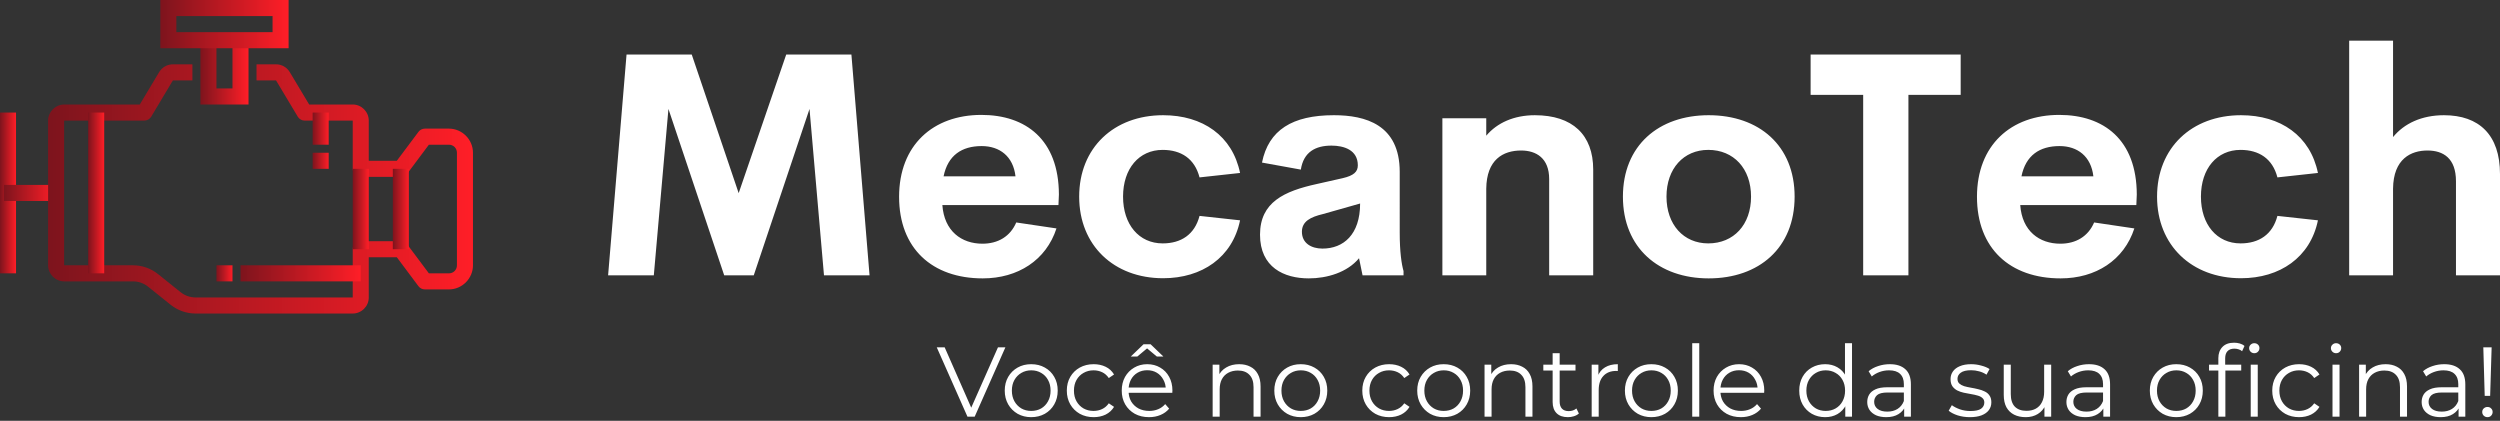 <svg width="606" height="102" viewBox="0 0 606 102" fill="none" xmlns="http://www.w3.org/2000/svg">
<rect x="0" y="0" width="606" height="102" fill="#333333" stroke="none"/>
<path d="M234.512 101L227.072 84.2H228.992L235.952 100.016H234.896L241.904 84.2H243.704L236.264 101H234.512ZM249.957 101.12C248.741 101.12 247.645 100.848 246.669 100.304C245.709 99.744 244.949 98.984 244.389 98.024C243.829 97.048 243.549 95.936 243.549 94.688C243.549 93.424 243.829 92.312 244.389 91.352C244.949 90.392 245.709 89.64 246.669 89.096C247.629 88.552 248.725 88.28 249.957 88.28C251.205 88.28 252.309 88.552 253.269 89.096C254.245 89.64 255.005 90.392 255.549 91.352C256.109 92.312 256.389 93.424 256.389 94.688C256.389 95.936 256.109 97.048 255.549 98.024C255.005 98.984 254.245 99.744 253.269 100.304C252.293 100.848 251.189 101.12 249.957 101.12ZM249.957 99.608C250.869 99.608 251.677 99.408 252.381 99.008C253.085 98.592 253.637 98.016 254.037 97.28C254.453 96.528 254.661 95.664 254.661 94.688C254.661 93.696 254.453 92.832 254.037 92.096C253.637 91.36 253.085 90.792 252.381 90.392C251.677 89.976 250.877 89.768 249.981 89.768C249.085 89.768 248.285 89.976 247.581 90.392C246.877 90.792 246.317 91.36 245.901 92.096C245.485 92.832 245.277 93.696 245.277 94.688C245.277 95.664 245.485 96.528 245.901 97.28C246.317 98.016 246.877 98.592 247.581 99.008C248.285 99.408 249.077 99.608 249.957 99.608ZM265.1 101.12C263.852 101.12 262.732 100.848 261.74 100.304C260.764 99.744 259.996 98.984 259.436 98.024C258.876 97.048 258.596 95.936 258.596 94.688C258.596 93.424 258.876 92.312 259.436 91.352C259.996 90.392 260.764 89.64 261.74 89.096C262.732 88.552 263.852 88.28 265.1 88.28C266.172 88.28 267.14 88.488 268.004 88.904C268.868 89.32 269.548 89.944 270.044 90.776L268.772 91.64C268.34 91 267.804 90.528 267.164 90.224C266.524 89.92 265.828 89.768 265.076 89.768C264.18 89.768 263.372 89.976 262.652 90.392C261.932 90.792 261.364 91.36 260.948 92.096C260.532 92.832 260.324 93.696 260.324 94.688C260.324 95.68 260.532 96.544 260.948 97.28C261.364 98.016 261.932 98.592 262.652 99.008C263.372 99.408 264.18 99.608 265.076 99.608C265.828 99.608 266.524 99.456 267.164 99.152C267.804 98.848 268.34 98.384 268.772 97.76L270.044 98.624C269.548 99.44 268.868 100.064 268.004 100.496C267.14 100.912 266.172 101.12 265.1 101.12ZM278.533 101.12C277.221 101.12 276.069 100.848 275.077 100.304C274.085 99.744 273.309 98.984 272.749 98.024C272.189 97.048 271.909 95.936 271.909 94.688C271.909 93.44 272.173 92.336 272.701 91.376C273.245 90.416 273.981 89.664 274.909 89.12C275.853 88.56 276.909 88.28 278.077 88.28C279.261 88.28 280.309 88.552 281.221 89.096C282.149 89.624 282.877 90.376 283.405 91.352C283.933 92.312 284.197 93.424 284.197 94.688C284.197 94.768 284.189 94.856 284.173 94.952C284.173 95.032 284.173 95.12 284.173 95.216H273.205V93.944H283.261L282.589 94.448C282.589 93.536 282.389 92.728 281.989 92.024C281.605 91.304 281.077 90.744 280.405 90.344C279.733 89.944 278.957 89.744 278.077 89.744C277.213 89.744 276.437 89.944 275.749 90.344C275.061 90.744 274.525 91.304 274.141 92.024C273.757 92.744 273.565 93.568 273.565 94.496V94.76C273.565 95.72 273.773 96.568 274.189 97.304C274.621 98.024 275.213 98.592 275.965 99.008C276.733 99.408 277.605 99.608 278.581 99.608C279.349 99.608 280.061 99.472 280.717 99.2C281.389 98.928 281.965 98.512 282.445 97.952L283.405 99.056C282.845 99.728 282.141 100.24 281.293 100.592C280.461 100.944 279.541 101.12 278.533 101.12ZM274.093 86.432L277.189 83.456H278.917L282.013 86.432H280.429L277.381 83.888H278.725L275.677 86.432H274.093ZM300.378 88.28C301.402 88.28 302.298 88.48 303.066 88.88C303.85 89.264 304.458 89.856 304.89 90.656C305.338 91.456 305.562 92.464 305.562 93.68V101H303.858V93.848C303.858 92.52 303.522 91.52 302.85 90.848C302.194 90.16 301.266 89.816 300.066 89.816C299.17 89.816 298.386 90 297.714 90.368C297.058 90.72 296.546 91.24 296.178 91.928C295.826 92.6 295.65 93.416 295.65 94.376V101H293.946V88.4H295.578V91.856L295.314 91.208C295.714 90.296 296.354 89.584 297.234 89.072C298.114 88.544 299.162 88.28 300.378 88.28ZM315.301 101.12C314.085 101.12 312.989 100.848 312.013 100.304C311.053 99.744 310.293 98.984 309.733 98.024C309.173 97.048 308.893 95.936 308.893 94.688C308.893 93.424 309.173 92.312 309.733 91.352C310.293 90.392 311.053 89.64 312.013 89.096C312.973 88.552 314.069 88.28 315.301 88.28C316.549 88.28 317.653 88.552 318.613 89.096C319.589 89.64 320.349 90.392 320.893 91.352C321.453 92.312 321.733 93.424 321.733 94.688C321.733 95.936 321.453 97.048 320.893 98.024C320.349 98.984 319.589 99.744 318.613 100.304C317.637 100.848 316.533 101.12 315.301 101.12ZM315.301 99.608C316.213 99.608 317.021 99.408 317.725 99.008C318.429 98.592 318.981 98.016 319.381 97.28C319.797 96.528 320.005 95.664 320.005 94.688C320.005 93.696 319.797 92.832 319.381 92.096C318.981 91.36 318.429 90.792 317.725 90.392C317.021 89.976 316.221 89.768 315.325 89.768C314.429 89.768 313.629 89.976 312.925 90.392C312.221 90.792 311.661 91.36 311.245 92.096C310.829 92.832 310.621 93.696 310.621 94.688C310.621 95.664 310.829 96.528 311.245 97.28C311.661 98.016 312.221 98.592 312.925 99.008C313.629 99.408 314.421 99.608 315.301 99.608ZM336.725 101.12C335.477 101.12 334.357 100.848 333.365 100.304C332.389 99.744 331.621 98.984 331.061 98.024C330.501 97.048 330.221 95.936 330.221 94.688C330.221 93.424 330.501 92.312 331.061 91.352C331.621 90.392 332.389 89.64 333.365 89.096C334.357 88.552 335.477 88.28 336.725 88.28C337.797 88.28 338.765 88.488 339.629 88.904C340.493 89.32 341.173 89.944 341.669 90.776L340.397 91.64C339.965 91 339.429 90.528 338.789 90.224C338.149 89.92 337.453 89.768 336.701 89.768C335.805 89.768 334.997 89.976 334.277 90.392C333.557 90.792 332.989 91.36 332.573 92.096C332.157 92.832 331.949 93.696 331.949 94.688C331.949 95.68 332.157 96.544 332.573 97.28C332.989 98.016 333.557 98.592 334.277 99.008C334.997 99.408 335.805 99.608 336.701 99.608C337.453 99.608 338.149 99.456 338.789 99.152C339.429 98.848 339.965 98.384 340.397 97.76L341.669 98.624C341.173 99.44 340.493 100.064 339.629 100.496C338.765 100.912 337.797 101.12 336.725 101.12ZM349.942 101.12C348.726 101.12 347.63 100.848 346.654 100.304C345.694 99.744 344.934 98.984 344.374 98.024C343.814 97.048 343.534 95.936 343.534 94.688C343.534 93.424 343.814 92.312 344.374 91.352C344.934 90.392 345.694 89.64 346.654 89.096C347.614 88.552 348.71 88.28 349.942 88.28C351.19 88.28 352.294 88.552 353.254 89.096C354.23 89.64 354.99 90.392 355.534 91.352C356.094 92.312 356.374 93.424 356.374 94.688C356.374 95.936 356.094 97.048 355.534 98.024C354.99 98.984 354.23 99.744 353.254 100.304C352.278 100.848 351.174 101.12 349.942 101.12ZM349.942 99.608C350.854 99.608 351.662 99.408 352.366 99.008C353.07 98.592 353.622 98.016 354.022 97.28C354.438 96.528 354.646 95.664 354.646 94.688C354.646 93.696 354.438 92.832 354.022 92.096C353.622 91.36 353.07 90.792 352.366 90.392C351.662 89.976 350.862 89.768 349.966 89.768C349.07 89.768 348.27 89.976 347.566 90.392C346.862 90.792 346.302 91.36 345.886 92.096C345.47 92.832 345.262 93.696 345.262 94.688C345.262 95.664 345.47 96.528 345.886 97.28C346.302 98.016 346.862 98.592 347.566 99.008C348.27 99.408 349.062 99.608 349.942 99.608ZM366.285 88.28C367.309 88.28 368.205 88.48 368.973 88.88C369.757 89.264 370.365 89.856 370.797 90.656C371.245 91.456 371.469 92.464 371.469 93.68V101H369.765V93.848C369.765 92.52 369.429 91.52 368.757 90.848C368.101 90.16 367.173 89.816 365.973 89.816C365.077 89.816 364.293 90 363.621 90.368C362.965 90.72 362.453 91.24 362.085 91.928C361.733 92.6 361.557 93.416 361.557 94.376V101H359.853V88.4H361.485V91.856L361.221 91.208C361.621 90.296 362.261 89.584 363.141 89.072C364.021 88.544 365.069 88.28 366.285 88.28ZM380.055 101.12C378.871 101.12 377.959 100.8 377.319 100.16C376.679 99.52 376.359 98.616 376.359 97.448V85.616H378.063V97.352C378.063 98.088 378.247 98.656 378.615 99.056C378.999 99.456 379.543 99.656 380.247 99.656C380.999 99.656 381.623 99.44 382.119 99.008L382.719 100.232C382.383 100.536 381.975 100.76 381.495 100.904C381.031 101.048 380.551 101.12 380.055 101.12ZM374.103 89.816V88.4H381.903V89.816H374.103ZM385.821 101V88.4H387.453V91.832L387.285 91.232C387.637 90.272 388.229 89.544 389.061 89.048C389.893 88.536 390.925 88.28 392.157 88.28V89.936C392.093 89.936 392.029 89.936 391.965 89.936C391.901 89.92 391.837 89.912 391.773 89.912C390.445 89.912 389.405 90.32 388.653 91.136C387.901 91.936 387.525 93.08 387.525 94.568V101H385.821ZM400.285 101.12C399.069 101.12 397.973 100.848 396.997 100.304C396.037 99.744 395.277 98.984 394.717 98.024C394.157 97.048 393.877 95.936 393.877 94.688C393.877 93.424 394.157 92.312 394.717 91.352C395.277 90.392 396.037 89.64 396.997 89.096C397.957 88.552 399.053 88.28 400.285 88.28C401.533 88.28 402.637 88.552 403.597 89.096C404.573 89.64 405.333 90.392 405.877 91.352C406.437 92.312 406.717 93.424 406.717 94.688C406.717 95.936 406.437 97.048 405.877 98.024C405.333 98.984 404.573 99.744 403.597 100.304C402.621 100.848 401.517 101.12 400.285 101.12ZM400.285 99.608C401.197 99.608 402.005 99.408 402.709 99.008C403.413 98.592 403.965 98.016 404.365 97.28C404.781 96.528 404.989 95.664 404.989 94.688C404.989 93.696 404.781 92.832 404.365 92.096C403.965 91.36 403.413 90.792 402.709 90.392C402.005 89.976 401.205 89.768 400.309 89.768C399.413 89.768 398.613 89.976 397.909 90.392C397.205 90.792 396.645 91.36 396.229 92.096C395.813 92.832 395.605 93.696 395.605 94.688C395.605 95.664 395.813 96.528 396.229 97.28C396.645 98.016 397.205 98.592 397.909 99.008C398.613 99.408 399.405 99.608 400.285 99.608ZM410.196 101V83.192H411.9V101H410.196ZM421.994 101.12C420.682 101.12 419.53 100.848 418.538 100.304C417.546 99.744 416.77 98.984 416.21 98.024C415.65 97.048 415.37 95.936 415.37 94.688C415.37 93.44 415.634 92.336 416.162 91.376C416.706 90.416 417.442 89.664 418.37 89.12C419.314 88.56 420.37 88.28 421.538 88.28C422.722 88.28 423.77 88.552 424.682 89.096C425.61 89.624 426.338 90.376 426.866 91.352C427.394 92.312 427.658 93.424 427.658 94.688C427.658 94.768 427.65 94.856 427.634 94.952C427.634 95.032 427.634 95.12 427.634 95.216H416.666V93.944H426.722L426.05 94.448C426.05 93.536 425.85 92.728 425.45 92.024C425.066 91.304 424.538 90.744 423.866 90.344C423.194 89.944 422.418 89.744 421.538 89.744C420.674 89.744 419.898 89.944 419.21 90.344C418.522 90.744 417.986 91.304 417.602 92.024C417.218 92.744 417.026 93.568 417.026 94.496V94.76C417.026 95.72 417.234 96.568 417.65 97.304C418.082 98.024 418.674 98.592 419.426 99.008C420.194 99.408 421.066 99.608 422.042 99.608C422.81 99.608 423.522 99.472 424.178 99.2C424.85 98.928 425.426 98.512 425.906 97.952L426.866 99.056C426.306 99.728 425.602 100.24 424.754 100.592C423.922 100.944 423.002 101.12 421.994 101.12ZM442.423 101.12C441.223 101.12 440.143 100.848 439.183 100.304C438.239 99.76 437.495 99.008 436.951 98.048C436.407 97.072 436.135 95.952 436.135 94.688C436.135 93.408 436.407 92.288 436.951 91.328C437.495 90.368 438.239 89.624 439.183 89.096C440.143 88.552 441.223 88.28 442.423 88.28C443.527 88.28 444.511 88.528 445.375 89.024C446.255 89.52 446.951 90.248 447.463 91.208C447.991 92.152 448.255 93.312 448.255 94.688C448.255 96.048 447.999 97.208 447.487 98.168C446.975 99.128 446.279 99.864 445.399 100.376C444.535 100.872 443.543 101.12 442.423 101.12ZM442.543 99.608C443.439 99.608 444.239 99.408 444.943 99.008C445.663 98.592 446.223 98.016 446.623 97.28C447.039 96.528 447.247 95.664 447.247 94.688C447.247 93.696 447.039 92.832 446.623 92.096C446.223 91.36 445.663 90.792 444.943 90.392C444.239 89.976 443.439 89.768 442.543 89.768C441.663 89.768 440.871 89.976 440.167 90.392C439.463 90.792 438.903 91.36 438.487 92.096C438.071 92.832 437.863 93.696 437.863 94.688C437.863 95.664 438.071 96.528 438.487 97.28C438.903 98.016 439.463 98.592 440.167 99.008C440.871 99.408 441.663 99.608 442.543 99.608ZM447.295 101V97.208L447.463 94.664L447.223 92.12V83.192H448.927V101H447.295ZM461.569 101V98.216L461.497 97.76V93.104C461.497 92.032 461.193 91.208 460.585 90.632C459.993 90.056 459.105 89.768 457.921 89.768C457.105 89.768 456.329 89.904 455.593 90.176C454.857 90.448 454.233 90.808 453.721 91.256L452.953 89.984C453.593 89.44 454.361 89.024 455.257 88.736C456.153 88.432 457.097 88.28 458.089 88.28C459.721 88.28 460.977 88.688 461.857 89.504C462.753 90.304 463.201 91.528 463.201 93.176V101H461.569ZM457.225 101.12C456.281 101.12 455.457 100.968 454.753 100.664C454.065 100.344 453.537 99.912 453.169 99.368C452.801 98.808 452.617 98.168 452.617 97.448C452.617 96.792 452.769 96.2 453.073 95.672C453.393 95.128 453.905 94.696 454.609 94.376C455.329 94.04 456.289 93.872 457.489 93.872H461.833V95.144H457.537C456.321 95.144 455.473 95.36 454.993 95.792C454.529 96.224 454.297 96.76 454.297 97.4C454.297 98.12 454.577 98.696 455.137 99.128C455.697 99.56 456.481 99.776 457.489 99.776C458.449 99.776 459.273 99.56 459.961 99.128C460.665 98.68 461.177 98.04 461.497 97.208L461.881 98.384C461.561 99.216 461.001 99.88 460.201 100.376C459.417 100.872 458.425 101.12 457.225 101.12ZM477.494 101.12C476.454 101.12 475.47 100.976 474.542 100.688C473.614 100.384 472.886 100.008 472.358 99.56L473.126 98.216C473.638 98.6 474.294 98.936 475.094 99.224C475.894 99.496 476.734 99.632 477.614 99.632C478.814 99.632 479.678 99.448 480.206 99.08C480.734 98.696 480.998 98.192 480.998 97.568C480.998 97.104 480.846 96.744 480.542 96.488C480.254 96.216 479.87 96.016 479.39 95.888C478.91 95.744 478.374 95.624 477.782 95.528C477.19 95.432 476.598 95.32 476.006 95.192C475.43 95.064 474.902 94.88 474.422 94.64C473.942 94.384 473.55 94.04 473.246 93.608C472.958 93.176 472.814 92.6 472.814 91.88C472.814 91.192 473.006 90.576 473.39 90.032C473.774 89.488 474.334 89.064 475.07 88.76C475.822 88.44 476.734 88.28 477.806 88.28C478.622 88.28 479.438 88.392 480.254 88.616C481.07 88.824 481.742 89.104 482.27 89.456L481.526 90.824C480.966 90.44 480.366 90.168 479.726 90.008C479.086 89.832 478.446 89.744 477.806 89.744C476.67 89.744 475.83 89.944 475.286 90.344C474.758 90.728 474.494 91.224 474.494 91.832C474.494 92.312 474.638 92.688 474.926 92.96C475.23 93.232 475.622 93.448 476.102 93.608C476.598 93.752 477.134 93.872 477.71 93.968C478.302 94.064 478.886 94.184 479.462 94.328C480.054 94.456 480.59 94.64 481.07 94.88C481.566 95.104 481.958 95.432 482.246 95.864C482.55 96.28 482.702 96.832 482.702 97.52C482.702 98.256 482.494 98.896 482.078 99.44C481.678 99.968 481.086 100.384 480.302 100.688C479.534 100.976 478.598 101.12 477.494 101.12ZM491.037 101.12C489.965 101.12 489.029 100.92 488.229 100.52C487.429 100.12 486.805 99.52 486.357 98.72C485.925 97.92 485.709 96.92 485.709 95.72V88.4H487.413V95.528C487.413 96.872 487.741 97.888 488.397 98.576C489.069 99.248 490.005 99.584 491.205 99.584C492.085 99.584 492.845 99.408 493.485 99.056C494.141 98.688 494.637 98.16 494.973 97.472C495.325 96.784 495.501 95.96 495.501 95V88.4H497.205V101H495.573V97.544L495.837 98.168C495.437 99.096 494.813 99.824 493.965 100.352C493.133 100.864 492.157 101.12 491.037 101.12ZM509.85 101V98.216L509.778 97.76V93.104C509.778 92.032 509.474 91.208 508.866 90.632C508.274 90.056 507.386 89.768 506.202 89.768C505.386 89.768 504.61 89.904 503.874 90.176C503.138 90.448 502.514 90.808 502.002 91.256L501.234 89.984C501.874 89.44 502.642 89.024 503.538 88.736C504.434 88.432 505.378 88.28 506.37 88.28C508.002 88.28 509.258 88.688 510.138 89.504C511.034 90.304 511.482 91.528 511.482 93.176V101H509.85ZM505.506 101.12C504.562 101.12 503.738 100.968 503.034 100.664C502.346 100.344 501.818 99.912 501.45 99.368C501.082 98.808 500.898 98.168 500.898 97.448C500.898 96.792 501.05 96.2 501.354 95.672C501.674 95.128 502.186 94.696 502.89 94.376C503.61 94.04 504.57 93.872 505.77 93.872H510.114V95.144H505.818C504.602 95.144 503.754 95.36 503.274 95.792C502.81 96.224 502.578 96.76 502.578 97.4C502.578 98.12 502.858 98.696 503.418 99.128C503.978 99.56 504.762 99.776 505.77 99.776C506.73 99.776 507.554 99.56 508.242 99.128C508.946 98.68 509.458 98.04 509.778 97.208L510.162 98.384C509.842 99.216 509.282 99.88 508.482 100.376C507.698 100.872 506.706 101.12 505.506 101.12ZM527.528 101.12C526.312 101.12 525.216 100.848 524.24 100.304C523.28 99.744 522.52 98.984 521.96 98.024C521.4 97.048 521.12 95.936 521.12 94.688C521.12 93.424 521.4 92.312 521.96 91.352C522.52 90.392 523.28 89.64 524.24 89.096C525.2 88.552 526.296 88.28 527.528 88.28C528.776 88.28 529.88 88.552 530.84 89.096C531.816 89.64 532.576 90.392 533.12 91.352C533.68 92.312 533.96 93.424 533.96 94.688C533.96 95.936 533.68 97.048 533.12 98.024C532.576 98.984 531.816 99.744 530.84 100.304C529.864 100.848 528.76 101.12 527.528 101.12ZM527.528 99.608C528.44 99.608 529.248 99.408 529.952 99.008C530.656 98.592 531.208 98.016 531.608 97.28C532.024 96.528 532.232 95.664 532.232 94.688C532.232 93.696 532.024 92.832 531.608 92.096C531.208 91.36 530.656 90.792 529.952 90.392C529.248 89.976 528.448 89.768 527.552 89.768C526.656 89.768 525.856 89.976 525.152 90.392C524.448 90.792 523.888 91.36 523.472 92.096C523.056 92.832 522.848 93.696 522.848 94.688C522.848 95.664 523.056 96.528 523.472 97.28C523.888 98.016 524.448 98.592 525.152 99.008C525.856 99.408 526.648 99.608 527.528 99.608ZM537.727 101V86.816C537.727 85.696 538.055 84.792 538.711 84.104C539.367 83.416 540.311 83.072 541.543 83.072C542.023 83.072 542.487 83.136 542.935 83.264C543.383 83.392 543.759 83.592 544.063 83.864L543.487 85.136C543.247 84.928 542.967 84.776 542.647 84.68C542.327 84.568 541.983 84.512 541.615 84.512C540.895 84.512 540.343 84.712 539.959 85.112C539.575 85.512 539.383 86.104 539.383 86.888V88.808L539.431 89.6V101H537.727ZM535.471 89.816V88.4H543.271V89.816H535.471ZM545.575 101V88.4H547.279V101H545.575ZM546.439 85.616C546.087 85.616 545.791 85.496 545.551 85.256C545.311 85.016 545.191 84.728 545.191 84.392C545.191 84.056 545.311 83.776 545.551 83.552C545.791 83.312 546.087 83.192 546.439 83.192C546.791 83.192 547.087 83.304 547.327 83.528C547.567 83.752 547.687 84.032 547.687 84.368C547.687 84.72 547.567 85.016 547.327 85.256C547.103 85.496 546.807 85.616 546.439 85.616ZM557.296 101.12C556.048 101.12 554.928 100.848 553.936 100.304C552.96 99.744 552.192 98.984 551.632 98.024C551.072 97.048 550.792 95.936 550.792 94.688C550.792 93.424 551.072 92.312 551.632 91.352C552.192 90.392 552.96 89.64 553.936 89.096C554.928 88.552 556.048 88.28 557.296 88.28C558.368 88.28 559.336 88.488 560.2 88.904C561.064 89.32 561.744 89.944 562.24 90.776L560.968 91.64C560.536 91 560 90.528 559.36 90.224C558.72 89.92 558.024 89.768 557.272 89.768C556.376 89.768 555.568 89.976 554.848 90.392C554.128 90.792 553.56 91.36 553.144 92.096C552.728 92.832 552.52 93.696 552.52 94.688C552.52 95.68 552.728 96.544 553.144 97.28C553.56 98.016 554.128 98.592 554.848 99.008C555.568 99.408 556.376 99.608 557.272 99.608C558.024 99.608 558.72 99.456 559.36 99.152C560 98.848 560.536 98.384 560.968 97.76L562.24 98.624C561.744 99.44 561.064 100.064 560.2 100.496C559.336 100.912 558.368 101.12 557.296 101.12ZM565.399 101V88.4H567.103V101H565.399ZM566.263 85.616C565.911 85.616 565.615 85.496 565.375 85.256C565.135 85.016 565.015 84.728 565.015 84.392C565.015 84.056 565.135 83.776 565.375 83.552C565.615 83.312 565.911 83.192 566.263 83.192C566.615 83.192 566.911 83.304 567.151 83.528C567.391 83.752 567.511 84.032 567.511 84.368C567.511 84.72 567.391 85.016 567.151 85.256C566.927 85.496 566.631 85.616 566.263 85.616ZM578.277 88.28C579.301 88.28 580.197 88.48 580.965 88.88C581.749 89.264 582.357 89.856 582.789 90.656C583.237 91.456 583.461 92.464 583.461 93.68V101H581.757V93.848C581.757 92.52 581.421 91.52 580.749 90.848C580.093 90.16 579.165 89.816 577.965 89.816C577.069 89.816 576.285 90 575.613 90.368C574.957 90.72 574.445 91.24 574.077 91.928C573.725 92.6 573.549 93.416 573.549 94.376V101H571.845V88.4H573.477V91.856L573.213 91.208C573.613 90.296 574.253 89.584 575.133 89.072C576.013 88.544 577.061 88.28 578.277 88.28ZM595.96 101V98.216L595.888 97.76V93.104C595.888 92.032 595.584 91.208 594.976 90.632C594.384 90.056 593.496 89.768 592.312 89.768C591.496 89.768 590.72 89.904 589.984 90.176C589.248 90.448 588.624 90.808 588.112 91.256L587.344 89.984C587.984 89.44 588.752 89.024 589.648 88.736C590.544 88.432 591.488 88.28 592.48 88.28C594.112 88.28 595.368 88.688 596.248 89.504C597.144 90.304 597.592 91.528 597.592 93.176V101H595.96ZM591.616 101.12C590.672 101.12 589.848 100.968 589.144 100.664C588.456 100.344 587.928 99.912 587.56 99.368C587.192 98.808 587.008 98.168 587.008 97.448C587.008 96.792 587.16 96.2 587.464 95.672C587.784 95.128 588.296 94.696 589 94.376C589.72 94.04 590.68 93.872 591.88 93.872H596.224V95.144H591.928C590.712 95.144 589.864 95.36 589.384 95.792C588.92 96.224 588.688 96.76 588.688 97.4C588.688 98.12 588.968 98.696 589.528 99.128C590.088 99.56 590.872 99.776 591.88 99.776C592.84 99.776 593.664 99.56 594.352 99.128C595.056 98.68 595.568 98.04 595.888 97.208L596.272 98.384C595.952 99.216 595.392 99.88 594.592 100.376C593.808 100.872 592.816 101.12 591.616 101.12ZM602.292 95.96L601.956 84.2H603.972L603.612 95.96H602.292ZM602.964 101.12C602.612 101.12 602.308 101 602.052 100.76C601.812 100.504 601.692 100.208 601.692 99.872C601.692 99.52 601.812 99.232 602.052 99.008C602.308 98.768 602.612 98.648 602.964 98.648C603.332 98.648 603.628 98.768 603.852 99.008C604.092 99.232 604.212 99.52 604.212 99.872C604.212 100.208 604.092 100.504 603.852 100.76C603.628 101 603.332 101.12 602.964 101.12Z" fill="white"/>
<g clip-path="url(#clip0_0_1)">
<path fill-rule="evenodd" clip-rule="evenodd" d="M48.58 9.744V25.334H60.239V9.744H56.353V21.436H52.466V9.744H48.58Z" fill="url(#paint0_linear_0_1)"/>
<path fill-rule="evenodd" clip-rule="evenodd" d="M0 27.282V66.256H3.886V27.282H0Z" fill="url(#paint1_linear_0_1)"/>
<path fill-rule="evenodd" clip-rule="evenodd" d="M0.972 44.821V48.718H13.602V44.821H0.972Z" fill="url(#paint2_linear_0_1)"/>
<path fill-rule="evenodd" clip-rule="evenodd" d="M41.908 15.59C40.547 15.59 39.277 16.312 38.576 17.485L33.877 25.334H15.546C13.422 25.334 11.659 27.101 11.659 29.231V64.308C11.659 66.438 13.422 68.205 15.546 68.205H32.253C33.577 68.205 34.862 68.662 35.896 69.492L41.354 73.869C43.076 75.25 45.213 76 47.419 76H85.501C87.625 76 89.41 74.242 89.387 72.088V62.359H96.188L101.434 69.377C101.615 69.619 101.85 69.815 102.12 69.95C102.39 70.084 102.688 70.154 102.989 70.154H108.819C112.016 70.154 114.649 67.513 114.649 64.307V37.025C114.649 33.82 112.016 31.179 108.819 31.179H102.989C102.687 31.179 102.389 31.25 102.119 31.386C101.849 31.522 101.614 31.72 101.434 31.963L96.188 38.974H89.387V29.23C89.387 27.1 87.625 25.311 85.478 25.333H74.942L70.244 17.485C69.542 16.308 68.274 15.589 66.911 15.589H62.182V19.487H66.911L72.179 28.286C72.352 28.574 72.596 28.812 72.887 28.977C73.178 29.143 73.507 29.23 73.841 29.23H85.501V40.923C85.501 41.44 85.706 41.935 86.07 42.301C86.434 42.666 86.928 42.871 87.444 42.872H97.16C97.462 42.872 97.759 42.802 98.029 42.667C98.299 42.533 98.534 42.337 98.716 42.095L103.961 35.077H108.819C109.915 35.077 110.762 35.927 110.762 37.026V64.308C110.762 65.407 109.915 66.257 108.819 66.257H103.961L98.716 59.246C98.535 59.003 98.3 58.805 98.03 58.669C97.76 58.533 97.462 58.462 97.16 58.462H87.444C86.928 58.462 86.434 58.667 86.07 59.032C85.706 59.398 85.501 59.894 85.501 60.41V72.103H47.419C46.095 72.103 44.809 71.654 43.775 70.824L38.318 66.447C36.595 65.065 34.459 64.308 32.253 64.308H15.546V29.231H34.977C35.314 29.232 35.644 29.145 35.937 28.98C36.229 28.814 36.474 28.576 36.648 28.287L41.908 19.487H46.637V15.589L41.908 15.59Z" fill="url(#paint3_linear_0_1)"/>
<path fill-rule="evenodd" clip-rule="evenodd" d="M38.864 0V11.692H69.955V0H68.012H38.864ZM42.75 3.897H66.069V7.795H42.75V3.897Z" fill="url(#paint4_linear_0_1)"/>
<path fill-rule="evenodd" clip-rule="evenodd" d="M85.501 40.923V60.41H89.387V40.923H85.501Z" fill="url(#paint5_linear_0_1)"/>
<path fill-rule="evenodd" clip-rule="evenodd" d="M21.375 27.282V66.256H25.262V27.282H21.375Z" fill="url(#paint6_linear_0_1)"/>
<path fill-rule="evenodd" clip-rule="evenodd" d="M95.217 40.923V60.41H99.103V40.923H95.217Z" fill="url(#paint7_linear_0_1)"/>
<path fill-rule="evenodd" clip-rule="evenodd" d="M75.785 27.282V35.077H79.671V27.282H75.785Z" fill="url(#paint8_linear_0_1)"/>
<path fill-rule="evenodd" clip-rule="evenodd" d="M58.296 64.308V68.205H87.444V64.308H58.296Z" fill="url(#paint9_linear_0_1)"/>
<path fill-rule="evenodd" clip-rule="evenodd" d="M52.466 64.308V68.205H56.353V64.308H52.466Z" fill="url(#paint10_linear_0_1)"/>
<path fill-rule="evenodd" clip-rule="evenodd" d="M75.785 37.026V40.923H79.671V37.026H75.785Z" fill="url(#paint11_linear_0_1)"/>
<path d="M210.777 66.739H199.735L196.226 26.407L182.71 66.739H175.546L162.03 26.407L158.484 66.739H147.405L151.874 13.225H167.68L179.054 46.815L190.576 13.225H206.382L210.777 66.739ZM256.679 47.148L256.568 49.703H228.428C228.871 56.036 233.081 59.073 238.14 59.073C241.944 59.073 244.898 57.295 246.339 53.925L256.088 55.369C253.577 63.073 246.745 67.48 238.214 67.48C225.953 67.48 217.94 60.221 217.94 47.703C217.94 35.186 226.175 27.853 237.882 27.853C248.628 27.853 256.642 33.815 256.679 47.148ZM237.957 35.408C233.119 35.408 229.759 37.667 228.725 42.74H246.156C245.602 37.889 242.315 35.408 237.957 35.408ZM281.941 67.443C270.012 67.443 261.592 59.48 261.592 47.666C261.592 35.815 270.012 27.927 281.941 27.927C291.543 27.927 298.744 32.926 300.59 41.926L290.767 43C289.585 38.444 286.298 36.334 281.829 36.334C276.105 36.334 272.228 40.852 272.228 47.666C272.228 54.444 276.105 58.999 281.829 58.999C286.298 58.999 289.585 56.851 290.767 52.333L300.59 53.407C298.744 62.406 291.358 67.443 281.941 67.443ZM339.293 56.406C339.293 61.073 339.736 64.035 340.216 65.702V66.739H330.282L329.432 62.591C326.589 66.035 321.677 67.48 317.245 67.48C311.263 67.48 305.428 64.813 305.428 56.888C305.428 48.999 311.299 46.333 319.239 44.592L325.48 43.185C328.176 42.555 329.136 41.629 329.136 40.074C329.136 36.333 325.739 35.296 322.747 35.296C318.907 35.296 315.989 36.815 315.324 41.111L305.908 39.407C307.495 31.519 313.257 27.926 323.338 27.926C330.946 27.926 339.292 30.186 339.292 41.666L339.293 56.406ZM320.569 60.258C325.629 60.258 329.691 56.888 329.691 49.332L320.68 51.888C317.726 52.591 315.583 53.628 315.583 56.184C315.583 58.924 317.836 60.258 320.569 60.258ZM372.049 27.928C381.171 27.928 386.193 32.668 386.193 41.112V66.74H375.52V43.409C375.52 38.335 372.381 36.483 368.725 36.483C364.331 36.483 360.342 38.705 360.268 45.742V66.74H349.633V28.669H360.268V32.891C362.927 29.743 367.027 27.928 372.049 27.928ZM414.186 67.48C402.11 67.48 393.395 60.11 393.395 47.666C393.395 35.297 402.037 27.926 414.186 27.926C426.41 27.926 435.015 35.297 435.015 47.666C435.015 60.11 426.373 67.48 414.186 67.48ZM414.075 58.999C420.243 58.999 424.453 54.48 424.453 47.666C424.453 40.852 420.242 36.333 414.075 36.333C408.13 36.333 403.957 40.852 403.957 47.666C403.957 54.48 408.13 58.999 414.075 58.999ZM475.269 13.225V23.002H462.602V66.739H451.634V23.002H438.893V13.225H475.269ZM517.957 47.148L517.847 49.703H489.706C490.149 56.036 494.359 59.073 499.419 59.073C503.223 59.073 506.177 57.295 507.617 53.925L517.367 55.369C514.856 63.073 508.024 67.48 499.493 67.48C487.232 67.48 479.218 60.221 479.218 47.703C479.218 35.186 487.453 27.853 499.16 27.853C509.907 27.853 517.92 33.815 517.957 47.148ZM499.236 35.408C494.398 35.408 491.037 37.667 490.003 42.74H507.434C506.88 37.889 503.594 35.408 499.236 35.408ZM543.219 67.443C531.291 67.443 522.871 59.48 522.871 47.666C522.871 35.815 531.291 27.927 543.219 27.927C552.821 27.927 560.022 32.926 561.868 41.926L552.045 43C550.863 38.444 547.577 36.334 543.108 36.334C537.384 36.334 533.506 40.852 533.506 47.666C533.506 54.444 537.384 58.999 543.108 58.999C547.576 58.999 550.863 56.851 552.045 52.333L561.868 53.407C560.022 62.406 552.636 67.443 543.219 67.443ZM592.41 27.928C600.904 27.928 606 32.668 606 42.186V66.74H595.327V43.927C595.327 38.335 592.225 36.483 588.421 36.483C584.47 36.483 580.149 38.446 580.075 45.742V66.74H569.439V9.855H580.075V33.224C582.771 29.928 587.018 27.928 592.41 27.928Z" fill="white"/>
</g>
<defs>
<linearGradient id="paint0_linear_0_1" x1="48.58" y1="9.744" x2="60.239" y2="9.744" gradientUnits="userSpaceOnUse">
<stop stop-color="#7D141D"/>
<stop offset="1" stop-color="#FF1E27"/>
</linearGradient>
<linearGradient id="paint1_linear_0_1" x1="0" y1="27.282" x2="3.886" y2="27.282" gradientUnits="userSpaceOnUse">
<stop stop-color="#7D141D"/>
<stop offset="1" stop-color="#FF1E27"/>
</linearGradient>
<linearGradient id="paint2_linear_0_1" x1="0.972" y1="44.821" x2="13.602" y2="44.821" gradientUnits="userSpaceOnUse">
<stop stop-color="#7D141D"/>
<stop offset="1" stop-color="#FF1E27"/>
</linearGradient>
<linearGradient id="paint3_linear_0_1" x1="11.659" y1="15.589" x2="114.649" y2="15.589" gradientUnits="userSpaceOnUse">
<stop stop-color="#7D141D"/>
<stop offset="1" stop-color="#FF1E27"/>
</linearGradient>
<linearGradient id="paint4_linear_0_1" x1="38.864" y1="0" x2="69.955" y2="0" gradientUnits="userSpaceOnUse">
<stop stop-color="#7D141D"/>
<stop offset="1" stop-color="#FF1E27"/>
</linearGradient>
<linearGradient id="paint5_linear_0_1" x1="85.501" y1="40.923" x2="89.387" y2="40.923" gradientUnits="userSpaceOnUse">
<stop stop-color="#7D141D"/>
<stop offset="1" stop-color="#FF1E27"/>
</linearGradient>
<linearGradient id="paint6_linear_0_1" x1="21.375" y1="27.282" x2="25.262" y2="27.282" gradientUnits="userSpaceOnUse">
<stop stop-color="#7D141D"/>
<stop offset="1" stop-color="#FF1E27"/>
</linearGradient>
<linearGradient id="paint7_linear_0_1" x1="95.217" y1="40.923" x2="99.103" y2="40.923" gradientUnits="userSpaceOnUse">
<stop stop-color="#7D141D"/>
<stop offset="1" stop-color="#FF1E27"/>
</linearGradient>
<linearGradient id="paint8_linear_0_1" x1="75.785" y1="27.282" x2="79.671" y2="27.282" gradientUnits="userSpaceOnUse">
<stop stop-color="#7D141D"/>
<stop offset="1" stop-color="#FF1E27"/>
</linearGradient>
<linearGradient id="paint9_linear_0_1" x1="58.296" y1="64.308" x2="87.444" y2="64.308" gradientUnits="userSpaceOnUse">
<stop stop-color="#7D141D"/>
<stop offset="1" stop-color="#FF1E27"/>
</linearGradient>
<linearGradient id="paint10_linear_0_1" x1="52.466" y1="64.308" x2="56.353" y2="64.308" gradientUnits="userSpaceOnUse">
<stop stop-color="#7D141D"/>
<stop offset="1" stop-color="#FF1E27"/>
</linearGradient>
<linearGradient id="paint11_linear_0_1" x1="75.785" y1="37.026" x2="79.671" y2="37.026" gradientUnits="userSpaceOnUse">
<stop stop-color="#7D141D"/>
<stop offset="1" stop-color="#FF1E27"/>
</linearGradient>
<clipPath id="clip0_0_1">
<rect width="606" height="76" fill="white"/>
</clipPath>
</defs>
</svg>
